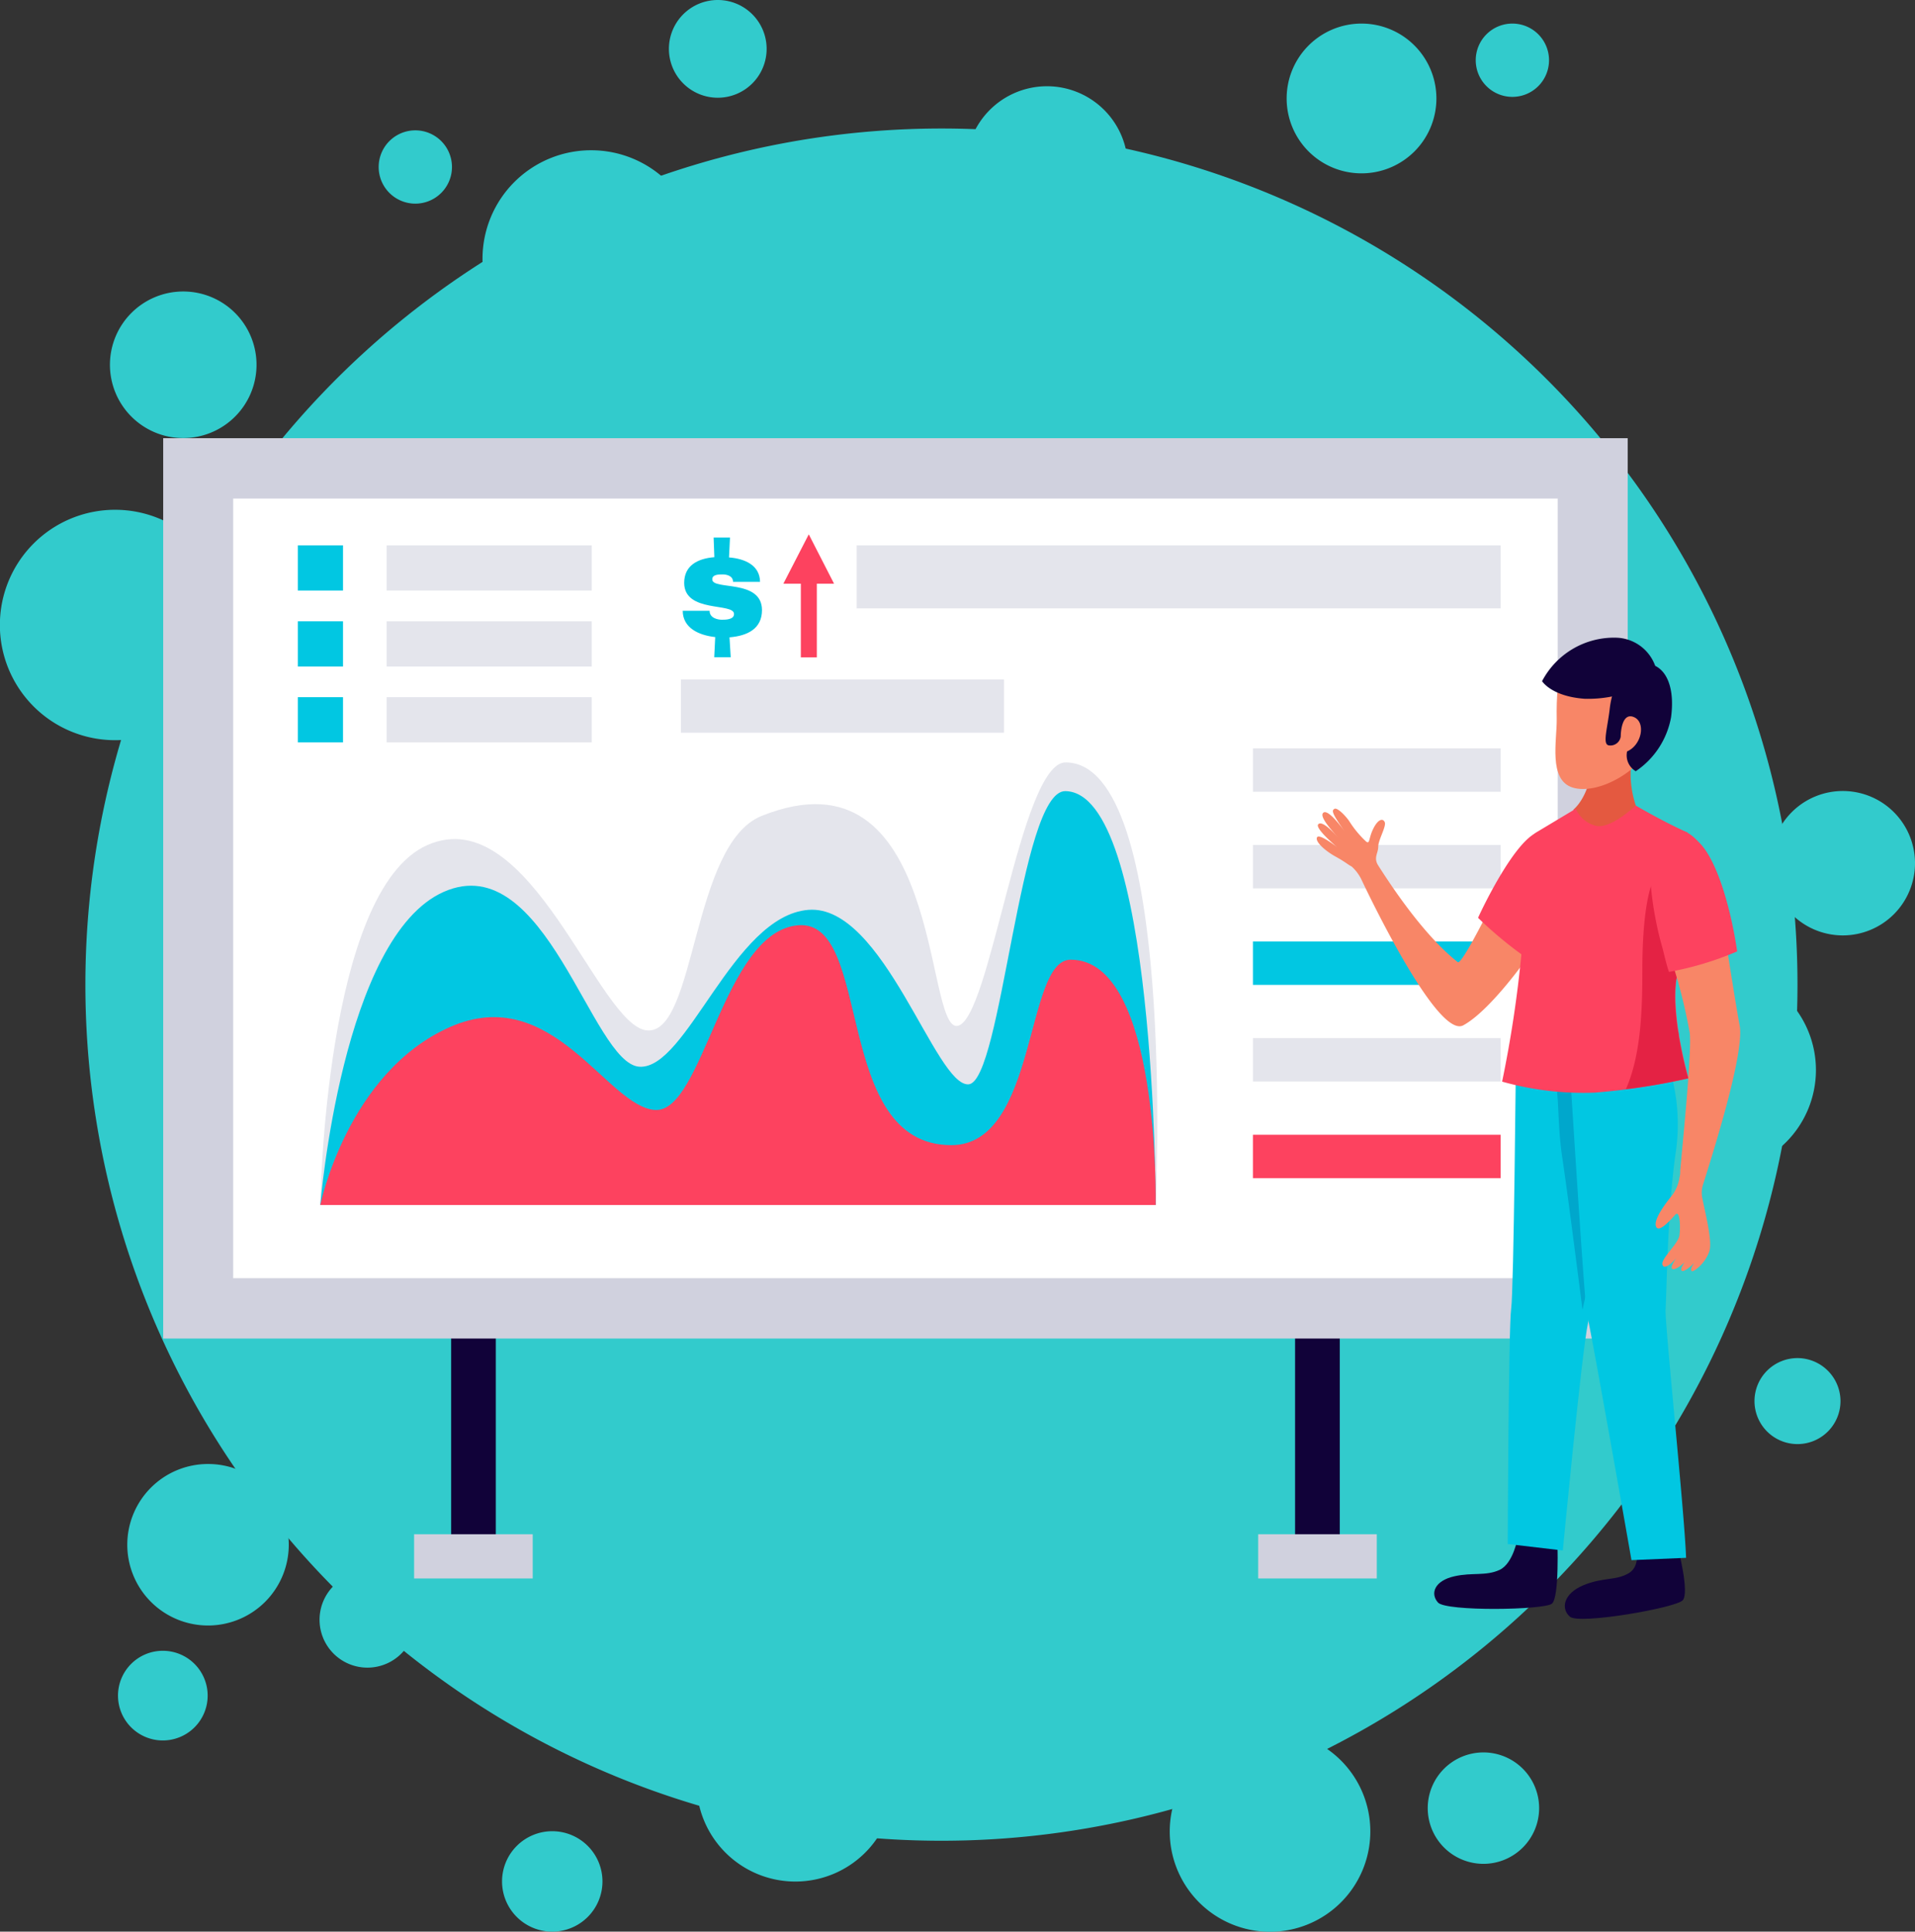 <svg xmlns="http://www.w3.org/2000/svg" viewBox="0 0 156.77 158.12"><rect x="0" y="0" width="156.77" height="158.12" fill="#333333" stroke="none"/><defs><style>.cls-1{fill:#32cbcc;}.cls-2{fill:#110239;}.cls-3{fill:#d0d1de;}.cls-4{fill:#fff;}.cls-5{fill:#e4e5ec;}.cls-6{fill:#01c7e2;}.cls-7{fill:#fd425f;}.cls-8{fill:#f88667;}.cls-9{fill:#e45940;}.cls-10{fill:#00a7cc;}.cls-11{fill:#e42244;}</style></defs><title>iconRecurso 5</title><g id="Capa_2" data-name="Capa 2"><g id="Capa_1-2" data-name="Capa 1"><path class="cls-1" d="M147.15,80.59A70.08,70.08,0,1,1,77.08,10.52,70.08,70.08,0,0,1,147.15,80.59Z"/><path class="cls-1" d="M92.33,13.67a6.62,6.62,0,1,1-6.62-6.61A6.62,6.62,0,0,1,92.33,13.67Z"/><path class="cls-1" d="M99.24,19.11a3.17,3.17,0,1,1-3.17-3.17A3.17,3.17,0,0,1,99.24,19.11Z"/><path class="cls-1" d="M148.66,87.59a8.36,8.36,0,1,1-8.36-8.36A8.36,8.36,0,0,1,148.66,87.59Z"/><path class="cls-1" d="M156.77,70.66a5.91,5.91,0,1,1-5.91-5.91A5.91,5.91,0,0,1,156.77,70.66Z"/><path class="cls-1" d="M18.85,51.15a9.43,9.43,0,1,1-9.42-9.42A9.43,9.43,0,0,1,18.85,51.15Z"/><path class="cls-1" d="M73.2,145.93a8.09,8.09,0,1,1-8.09-8.09A8.09,8.09,0,0,1,73.2,145.93Z"/><path class="cls-1" d="M21,29.86a6,6,0,1,1-6-6A6,6,0,0,1,21,29.86Z"/><path class="cls-1" d="M62.76,4a4,4,0,1,1-4-4A4,4,0,0,1,62.76,4Z"/><path class="cls-1" d="M126.81,4.93a3,3,0,1,1-3-3A3,3,0,0,1,126.81,4.93Z"/><path class="cls-1" d="M37,13.67a3,3,0,1,1-3-3A3,3,0,0,1,37,13.67Z"/><path class="cls-1" d="M117.59,8.06a6.13,6.13,0,1,1-6.13-6.13A6.13,6.13,0,0,1,117.59,8.06Z"/><path class="cls-1" d="M57.28,21.19A8.89,8.89,0,1,1,48.4,12.3,8.88,8.88,0,0,1,57.28,21.19Z"/><path class="cls-1" d="M49.32,154a4.11,4.11,0,1,1-4.1-4.1A4.11,4.11,0,0,1,49.32,154Z"/><path class="cls-1" d="M112.18,149.92a8.21,8.21,0,1,1-8.2-8.21A8.2,8.2,0,0,1,112.18,149.92Z"/><path class="cls-1" d="M126,148a4.56,4.56,0,1,1-4.55-4.55A4.56,4.56,0,0,1,126,148Z"/><path class="cls-1" d="M34,132.58a3.92,3.92,0,1,1-3.92-3.91A3.92,3.92,0,0,1,34,132.58Z"/><path class="cls-1" d="M23.64,126.45A6.61,6.61,0,1,1,17,119.84,6.6,6.6,0,0,1,23.64,126.45Z"/><path class="cls-1" d="M17,138.8a3.67,3.67,0,1,1-3.67-3.67A3.67,3.67,0,0,1,17,138.8Z"/><path class="cls-1" d="M150.67,114.69a3.52,3.52,0,1,1-3.52-3.52A3.53,3.53,0,0,1,150.67,114.69Z"/><rect class="cls-2" x="36.93" y="107.71" width="3.66" height="20.48"/><rect class="cls-2" x="106.02" y="107.71" width="3.66" height="20.48"/><rect class="cls-3" x="13.36" y="35.87" width="119.89" height="73.7"/><rect class="cls-4" x="19.09" y="40.81" width="108.43" height="63.82"/><path class="cls-5" d="M94.61,98.64H26.22S26.56,72.87,35,69.17s14,14.93,18,15.18,3.6-15.26,9.35-17.56c14.81-5.93,13.3,17.44,16,17.19s5.15-21.57,8.88-21.57C96.34,62.41,94.61,98.64,94.61,98.64Z"/><path class="cls-6" d="M94.61,98.64H26.22S28,76.66,36.34,73s12.1,14.07,16,14.32,7.66-12.34,13.83-12.84S76.59,89,79.3,88.76s4.17-24,7.9-24C94.61,64.81,94.61,98.64,94.61,98.64Z"/><path class="cls-7" d="M94.61,98.64H26.22s2.22-10.86,10.62-14.57,12.84,6.54,16.79,6.79,5.55-14.63,11.72-15.12,2.75,18,12.53,18c7.1,0,6-15.18,9.76-15.18C95,78.52,94.61,98.64,94.61,98.64Z"/><rect class="cls-5" x="102.57" y="61.26" width="20.28" height="3.55"/><rect class="cls-5" x="102.57" y="69.17" width="20.28" height="3.55"/><rect class="cls-6" x="102.57" y="77.07" width="20.28" height="3.55"/><rect class="cls-5" x="102.57" y="84.98" width="20.28" height="3.55"/><rect class="cls-7" x="102.57" y="92.89" width="20.28" height="3.55"/><rect class="cls-6" x="24.38" y="44.64" width="3.7" height="3.7"/><rect class="cls-5" x="31.65" y="44.64" width="16.79" height="3.7"/><rect class="cls-6" x="24.38" y="50.86" width="3.7" height="3.7"/><rect class="cls-5" x="31.65" y="50.86" width="16.79" height="3.7"/><rect class="cls-6" x="24.38" y="57.07" width="3.7" height="3.7"/><rect class="cls-5" x="31.65" y="57.07" width="16.79" height="3.7"/><rect class="cls-5" x="70.13" y="44.64" width="52.72" height="5.16"/><rect class="cls-5" x="55.74" y="55.62" width="26.45" height="4.36"/><rect class="cls-3" x="33.9" y="125.59" width="9.71" height="3.62"/><rect class="cls-3" x="103" y="125.59" width="9.71" height="3.62"/><path class="cls-6" d="M59.68,45.63c1.32.1,2.53.66,2.54,2l-2.21,0c0-.5-.53-.61-.85-.61s-.86,0-.85.41c0,.91,4.06-.06,4.07,2.51,0,1.53-1.19,2.11-2.66,2.23l.1,1.63H58.47l.08-1.65C57.18,52,55.9,51.39,55.89,50h2.2v0c0,.61.7.73,1,.73s1,0,1-.47c0-.95-4.06-.06-4.08-2.54,0-1.43,1.1-2,2.47-2.11L58.42,44h1.34Z"/><polygon class="cls-7" points="68.28 47.78 66.21 43.74 64.13 47.78 65.56 47.78 65.56 53.81 66.87 53.81 66.87 47.78 68.28 47.78"/><path class="cls-8" d="M125.76,69.48a11.22,11.22,0,0,0-3.58,4.44c-1.63,3.25-2.65,5-2.84,4.84-.87-.69-3.16-2.65-6.51-7.91-.41-.64,0-1,0-1.55s.68-1.66.53-2-.55-.25-.94.54-.26,1.28-.58,1.05a8.29,8.29,0,0,1-1.34-1.6c-.25-.41-1-1.21-1.25-1.08s-.25.34.94,2c-.43-.61-1.49-2-1.86-1.68s.77,1.51,1.24,2.07c-.4-.47-1.33-1.46-1.65-1.13s1.56,1.89,1.56,1.89-1.47-1.16-1.66-.82.65,1.1,1.5,1.57,1,.65,1.33.82a3.51,3.51,0,0,1,.77,1s6.16,13.2,8.37,12S125,78.44,125,78.44A10.29,10.29,0,0,0,126.1,75,13.35,13.35,0,0,0,125.76,69.48Z"/><path class="cls-7" d="M121,75.13c.45-1,3-6.26,4.86-7l2.46,1c1.09,1.36-.3,4.57-.75,4.93S125.34,78,125,78.44A32.74,32.74,0,0,1,121,75.13Z"/><path class="cls-9" d="M130.27,60.56l3.53.55a8.13,8.13,0,0,0,.53,5.83s-2.54,2.75-4.31,2a2.08,2.08,0,0,1-1.19-2.69S130.76,64.74,130.27,60.56Z"/><path class="cls-2" d="M137.34,126.6s1,3.78.41,4.4-8.47,2-9.23,1.34-.53-1.89,1.09-2.57,2.67-.36,3.74-1,.53-2.35.53-2.35Z"/><path class="cls-2" d="M127.49,126s.19,4.74-.44,5.27-8.67.65-9.33-.09-.28-1.79,1.35-2.15c1.47-.33,2.56,0,3.69-.52s1.49-2.65,1.49-2.65Z"/><path class="cls-6" d="M124.1,86.4l10.33-1.84s-3.91,21.28-4.43,23.73-2.06,18.63-2.06,18.63l-4.51-.53s.06-17.68.28-19.25S124.1,86.4,124.1,86.4Z"/><path class="cls-10" d="M127.91,94.87c-.51-3.34-.16-5.93-.9-7.56-.29-.64-1.25-.47-1.46-1.13a2.29,2.29,0,0,0,.32-.51l8.58-1.29s-3.89,18.34-4.9,22.84C129.55,107.22,128.32,97.53,127.91,94.87Z"/><path class="cls-6" d="M128.38,85.37l8.3,2.11a15.8,15.8,0,0,1,.5,6.88c-.68,4.62-.75,11.86-.83,12.84s1.55,16.59,1.68,20.32l-4.47.19s-3.43-19.54-3.63-20S128.38,85.37,128.38,85.37Z"/><path class="cls-7" d="M124.55,78.1c.17-3.5-.77-8.77,1.28-10L129,66.2a2.43,2.43,0,0,0,1.74,1.42c1.22.17,3.17-1.68,3.17-1.68s2.24,1.32,4.26,2.22c-.49,1.62.52,3.08.51,4.69a10,10,0,0,0,.35,2.63,20.48,20.48,0,0,0-1.79,4.71c-.44,3.19,1,8.08,1,8.08a54.92,54.92,0,0,1-7.68,1.17,24.53,24.53,0,0,1-7.59-.9A97.42,97.42,0,0,0,124.55,78.1Z"/><path class="cls-11" d="M139,75.48c-.06-.24-.1-.48-.15-.73s-.08-.35-.11-.54a9.81,9.81,0,0,1-.09-1.36c0-.79-.05-1.64-.06-2.48-.42.3-.93,1-1.43.74-2.38-1.4-2.71,5-2.71,8.19s-.08,7-1.35,9.86a51.17,51.17,0,0,0,5.1-.89s-.2-.68-.43-1.71c-.11-.52-.23-1.12-.34-1.76,0-.21-.07-.43-.1-.65-.09-.66-.16-1.35-.19-2a11.07,11.07,0,0,1,.07-1.93A20.48,20.48,0,0,1,139,75.48Z"/><path class="cls-8" d="M133.73,54.73s-5.06-.77-5.64-.2-.68,2.59-.65,4.32-.71,5,1.31,5.62,5.84-1.27,7.2-4.68C137.68,55.45,134.08,54.78,133.73,54.73Z"/><path class="cls-2" d="M134.59,54.33s-2.39.08-2.81,3.68c-.19,1.63-.6,2.88-.1,3a.85.85,0,0,0,1-.73c0-.46.14-2,1.1-1.57s.63,2.27-.58,2.8a1.51,1.51,0,0,0,.71,1.62,6.77,6.77,0,0,0,2.89-4.42C137.18,55.84,136.12,54.25,134.59,54.33Z"/><path class="cls-2" d="M135.55,54.65a3.49,3.49,0,0,0-3.24-2.45,6.65,6.65,0,0,0-6.07,3.56S127,57,129.71,57.2a10,10,0,0,0,4.19-.78A3,3,0,0,0,135.55,54.65Z"/><path class="cls-8" d="M142.41,83.91c-.17-.81-.93-5.6-1.2-7.38-1.55.51-3,1-4.58,1.47a44.26,44.26,0,0,1,1.7,6.56c.17,1.62-.56,8.77-.78,11.25h0c0,.2,0,.37-.05.51a3.32,3.32,0,0,1-.57,1.47c-.36.45-1.57,1.93-1.37,2.58s1.22-.54,1.59-.94.43.94.34,1.67-1.55,1.93-1.39,2.43c.1.35.55.1,1.12-.54-.27.39-.47.78-.32.88s.56-.11,1-.54c-.22.33-.35.62-.21.7s.62-.24,1-.66c-.2.3-.33.59-.19.68s1.11-.62,1.44-1.64c.26-.84-.36-3.18-.59-4.38a2.16,2.16,0,0,1,.07-1.07C140.07,94.88,142.87,86.18,142.41,83.91Z"/><path class="cls-7" d="M136.63,79.56a25.85,25.85,0,0,0,5.58-1.68c-.43-3-1.48-7.15-3-8.8-.43-.45-1.2-1.29-1.9-1-.92.31-2.11,1.57-2.2,4a27.75,27.75,0,0,0,.93,5.32C136.19,77.89,136.37,78.82,136.63,79.56Z"/></g></g></svg>